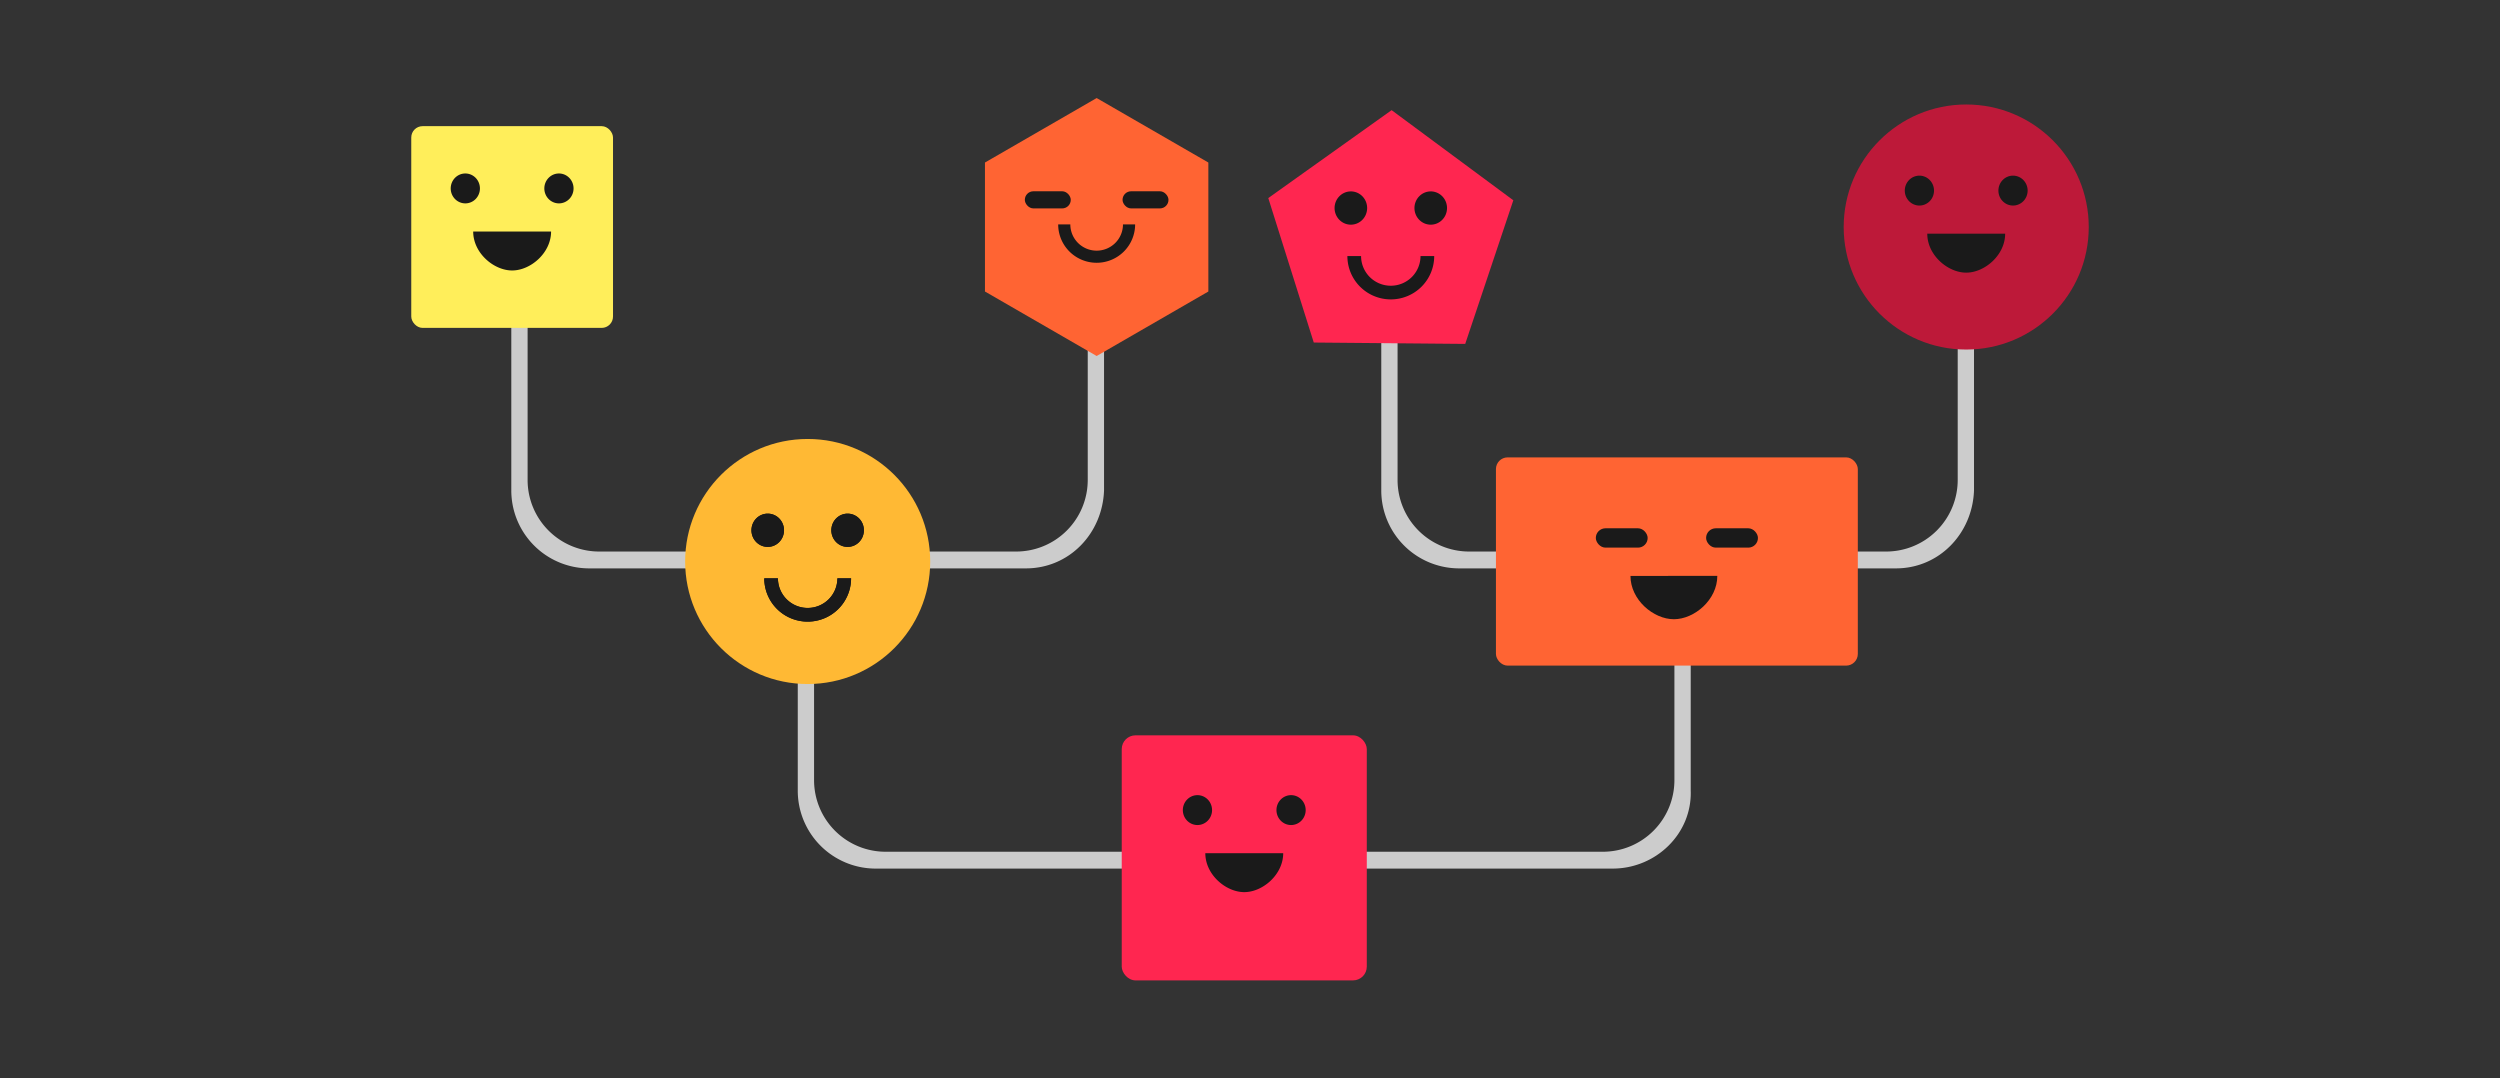 <svg xmlns="http://www.w3.org/2000/svg" width="255" height="110" viewBox="0 0 255 110"><rect x="0" y="0" width="255" height="110" fill="#333333" stroke="none"/><g transform="translate(-106.01 -183.597)"><path fill="none" d="M106.01 183.597h255v110h-255z"/><path d="M246.9 215.639v17.968a7.948 7.948 0 0 0 7.965 7.965h44.528c4.414 0 7.813-3.555 7.966-7.965v-17.968h-1.663v16.898a7.3 7.3 0 0 1-7.317 7.317h-42.5a7.3 7.3 0 0 1-7.317-7.317V215.64zm-88.737 0v17.968a7.948 7.948 0 0 0 7.965 7.965h44.529c4.413 0 7.812-3.555 7.965-7.965v-17.968h-1.663v16.898a7.3 7.3 0 0 1-7.317 7.317h-42.5a7.3 7.3 0 0 1-7.316-7.317V215.64zm29.219 36.869v11.72a7.948 7.948 0 0 0 7.966 7.965h75.149c4.413 0 8.119-3.556 7.966-7.966V246.26H276.8v16.899a7.3 7.3 0 0 1-7.317 7.316h-73.12a7.3 7.3 0 0 1-7.318-7.316v-10.65z" fill="#ccc"/><rect ry="1.404" y="258.601" x="220.427" height="24.996" width="24.996" fill="#ff2650"/><path d="M228.15 264.702a1.49 1.525 0 0 1 1.49 1.524 1.49 1.525 0 0 1-1.49 1.525 1.49 1.525 0 0 1-1.49-1.525 1.49 1.525 0 0 1 1.49-1.524zm9.549 0a1.49 1.525 0 0 1 1.49 1.524 1.49 1.525 0 0 1-1.49 1.525 1.49 1.525 0 0 1-1.49-1.525 1.49 1.525 0 0 1 1.49-1.524zm-8.746 5.92c0 2.194 2.1 3.972 3.972 3.972 1.872 0 3.972-1.778 3.972-3.972h-3.972z" fill="#1a1a1a"/><rect ry="1.193" y="230.25" x="258.596" height="21.24" width="36.912" fill="#ff6433"/><rect width="20.578" height="20.578" x="147.959" y="196.465" ry="1.156" fill="#ffee5a"/><circle cx="188.393" cy="240.87" r="12.498" fill="#ffb934"/><path d="M229.262 213.331l-11.393 6.578-11.393-6.578v-13.156l11.393-6.578 11.393 6.578z" fill="#ff6433"/><path d="M255.462 218.675l-15.448-.14-4.64-14.736 12.58-8.967 12.415 9.194z" fill="#ff2650"/><circle r="12.498" cy="206.753" cx="306.564" fill="#bd1939"/><path d="M272.318 242.34c0 2.44 2.344 4.418 4.429 4.418 2.085 0 4.429-1.978 4.429-4.419h-4.429z" fill="#1a1a1a"/><rect ry=".986" y="237.482" x="268.784" height="1.973" width="5.287" fill="#1a1a1a"/><rect width="5.287" height="1.973" x="280.033" y="237.482" ry=".986" fill="#1a1a1a"/><path d="M183.964 242.584a4.429 4.419 0 0 0 4.429 4.419 4.429 4.419 0 0 0 4.428-4.419h-1.398a3.03 3.024 0 0 1-3.03 3.024 3.03 3.024 0 0 1-3.032-3.024h-1.397zm.354-6.596a1.66 1.696 0 0 1 1.662 1.696 1.66 1.696 0 0 1-1.662 1.697 1.66 1.696 0 0 1-1.66-1.697 1.66 1.696 0 0 1 1.66-1.696zm8.148 0a1.66 1.696 0 0 1 1.661 1.696 1.66 1.696 0 0 1-1.661 1.697 1.66 1.696 0 0 1-1.66-1.697 1.66 1.696 0 0 1 1.66-1.696z" fill="#1a1a1a"/><path d="M183.964 242.584a4.429 4.419 0 0 0 4.429 4.419 4.429 4.419 0 0 0 4.428-4.419h-1.398a3.03 3.024 0 0 1-3.03 3.024 3.03 3.024 0 0 1-3.032-3.024h-1.397zm.354-6.596a1.66 1.696 0 0 1 1.662 1.696 1.66 1.696 0 0 1-1.662 1.697 1.66 1.696 0 0 1-1.66-1.697 1.66 1.696 0 0 1 1.66-1.696zm8.148 0a1.66 1.696 0 0 1 1.661 1.696 1.66 1.696 0 0 1-1.661 1.697 1.66 1.696 0 0 1-1.66-1.697 1.66 1.696 0 0 1 1.66-1.696zm21.479-29.504a3.924 3.915 0 0 0 3.924 3.916 3.924 3.915 0 0 0 3.924-3.916h-1.239a2.685 2.68 0 0 1-2.685 2.68 2.685 2.68 0 0 1-2.686-2.68h-1.238z" fill="#1a1a1a"/><rect width="4.685" height="1.748" x="210.543" y="203.107" ry=".874" fill="#1a1a1a"/><rect ry=".874" y="203.107" x="220.51" height="1.748" width="4.685" fill="#1a1a1a"/><path d="M153.473 201.292a1.49 1.525 0 0 1 1.49 1.525 1.49 1.525 0 0 1-1.49 1.525 1.49 1.525 0 0 1-1.49-1.525 1.49 1.525 0 0 1 1.49-1.525zm9.549 0a1.49 1.525 0 0 1 1.49 1.525 1.49 1.525 0 0 1-1.49 1.525 1.49 1.525 0 0 1-1.49-1.525 1.49 1.525 0 0 1 1.49-1.525zm-8.746 5.921c0 2.194 2.1 3.972 3.972 3.972 1.872 0 3.972-1.778 3.972-3.972h-3.972zm147.513-5.7a1.49 1.525 0 0 1 1.49 1.525 1.49 1.525 0 0 1-1.49 1.525 1.49 1.525 0 0 1-1.49-1.525 1.49 1.525 0 0 1 1.49-1.525zm9.549 0a1.49 1.525 0 0 1 1.49 1.525 1.49 1.525 0 0 1-1.49 1.525 1.49 1.525 0 0 1-1.49-1.525 1.49 1.525 0 0 1 1.49-1.525zm-8.746 5.921c0 2.194 2.1 3.972 3.972 3.972 1.872 0 3.972-1.778 3.972-3.972h-3.972zm-59.149 2.283a4.429 4.419 0 0 0 4.428 4.419 4.429 4.419 0 0 0 4.429-4.42h-1.398a3.03 3.024 0 0 1-3.03 3.025 3.03 3.024 0 0 1-3.032-3.024h-1.397zm.354-6.597a1.66 1.696 0 0 1 1.661 1.697 1.66 1.696 0 0 1-1.66 1.697 1.66 1.696 0 0 1-1.661-1.697 1.66 1.696 0 0 1 1.66-1.696zm8.148 0a1.66 1.696 0 0 1 1.661 1.697 1.66 1.696 0 0 1-1.661 1.697 1.66 1.696 0 0 1-1.66-1.697 1.66 1.696 0 0 1 1.66-1.696z" fill="#1a1a1a"/></g></svg>